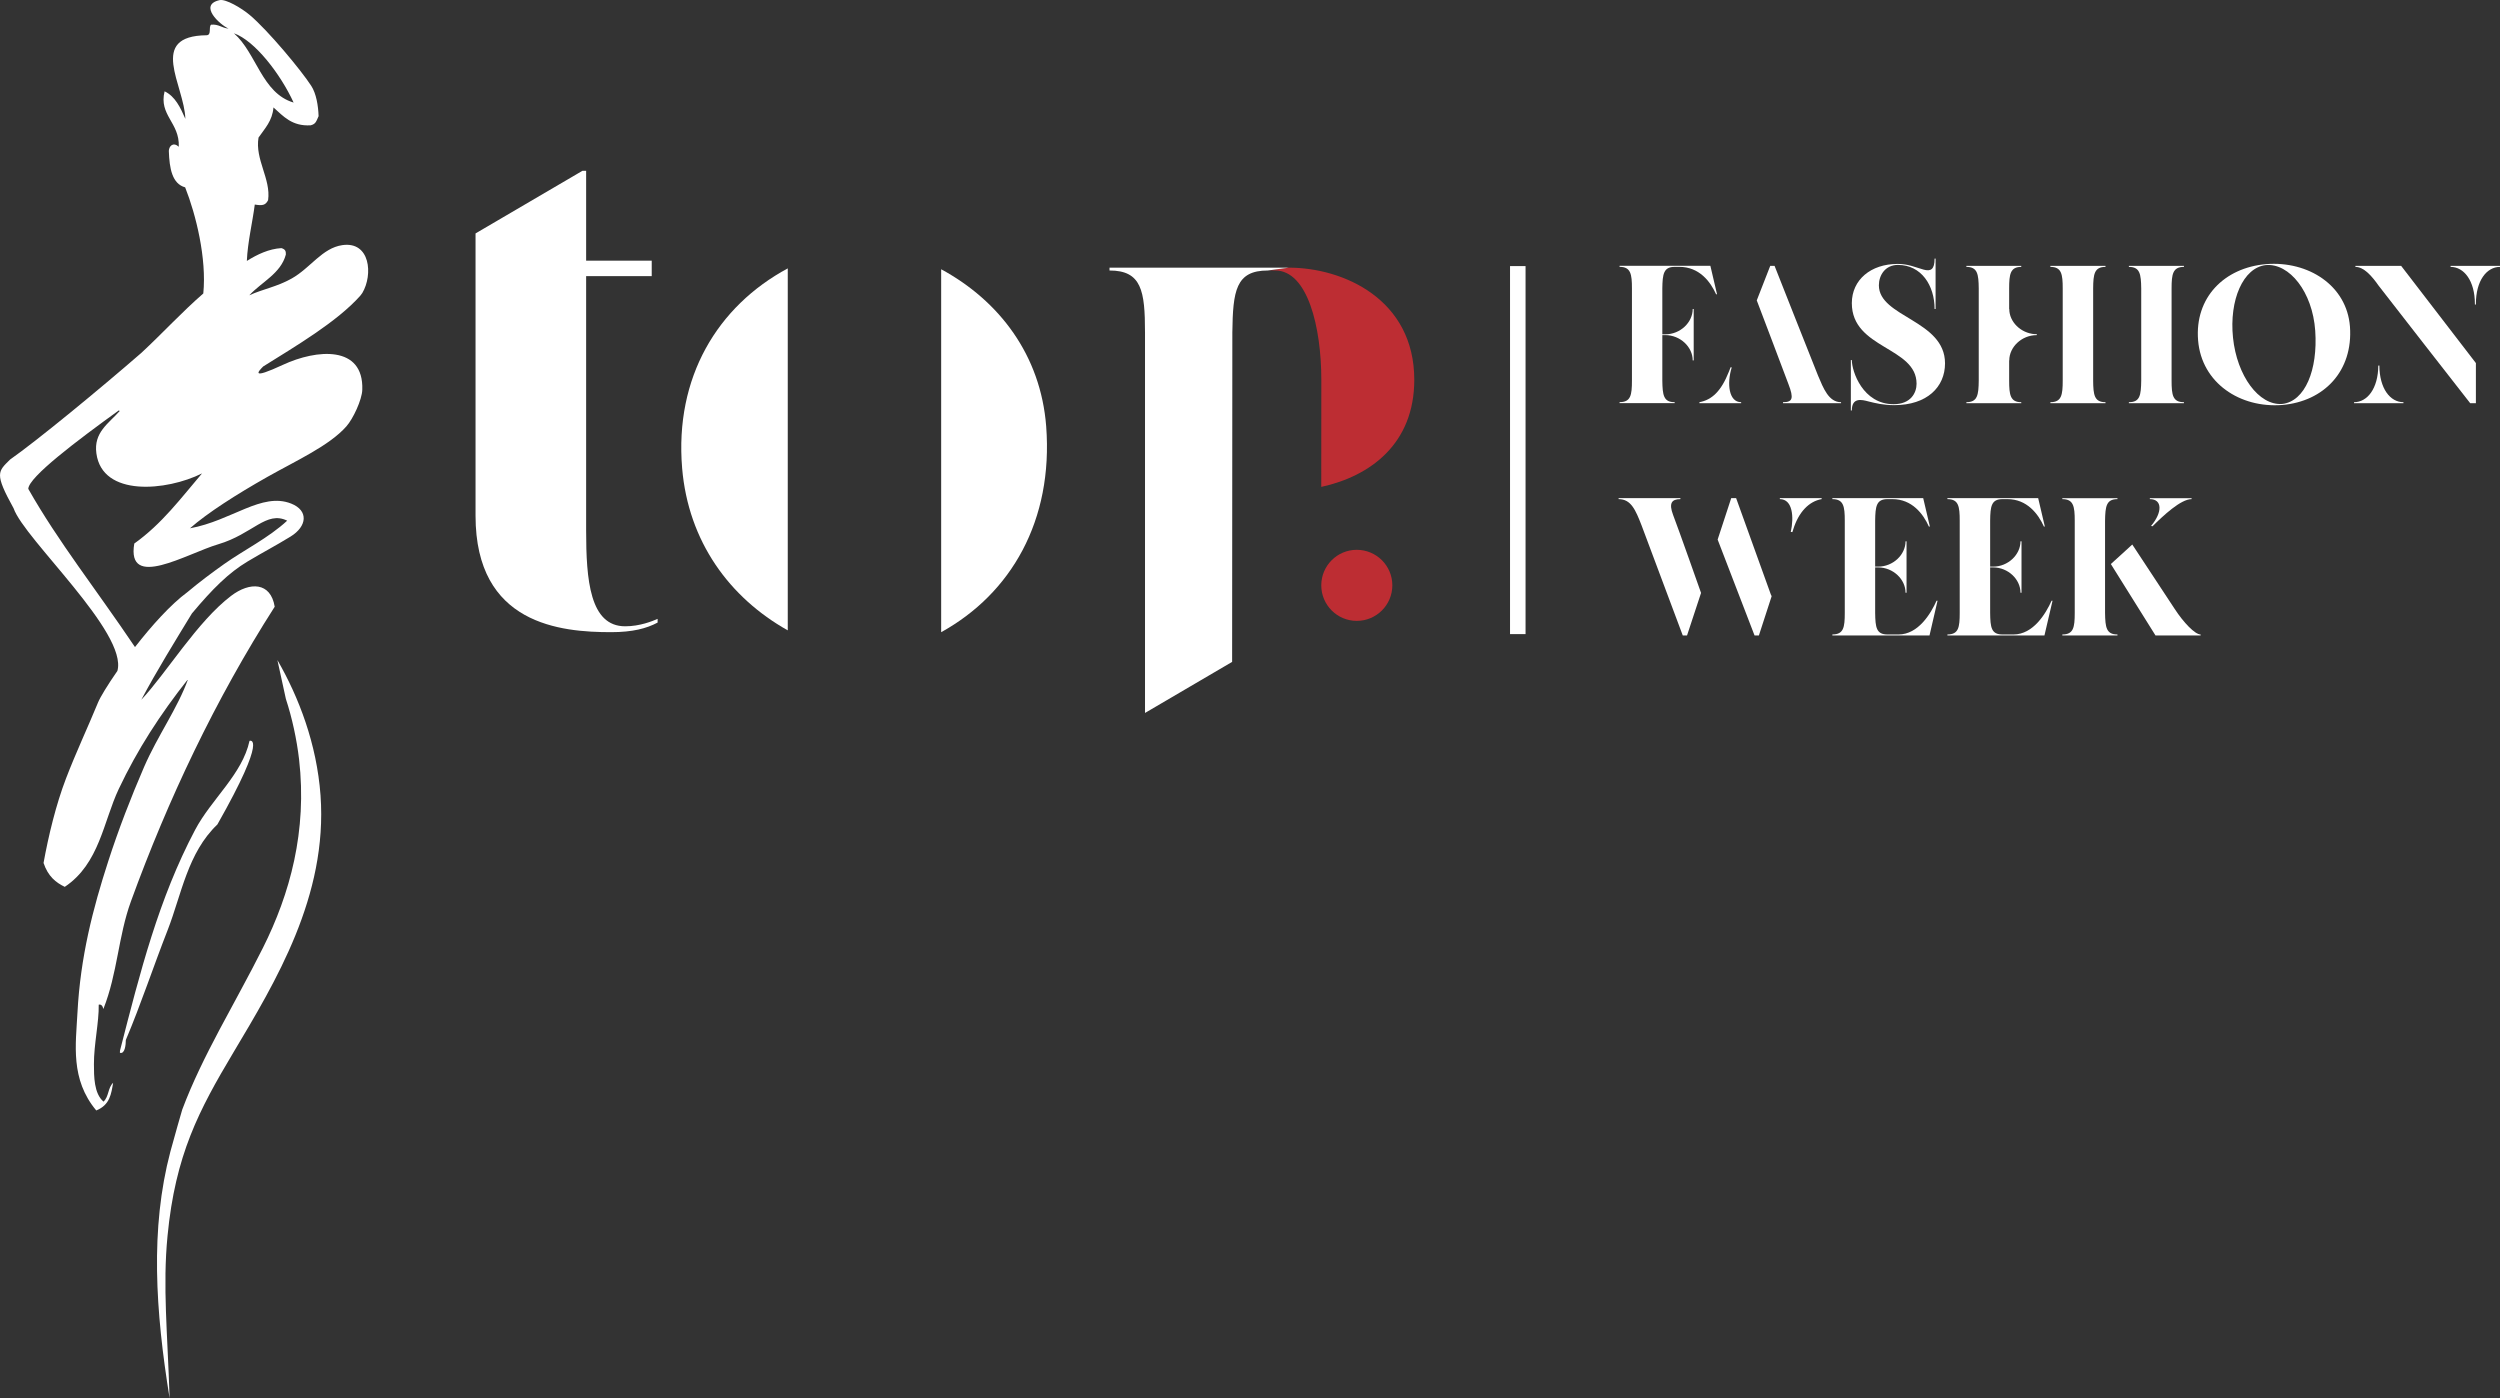 <?xml version="1.0" encoding="utf-8"?>
<!-- Generator: Adobe Illustrator 27.8.1, SVG Export Plug-In . SVG Version: 6.00 Build 0)  -->
<svg version="1.1" id="Vrstva_1" xmlns="http://www.w3.org/2000/svg" xmlns:xlink="http://www.w3.org/1999/xlink" x="0px" y="0px"
	 viewBox="0 0 1027.66 574.79" style="enable-background:new 0 0 1027.66 574.79;" xml:space="preserve">
<rect x="0" y="0" width="1027.66" height="574.79" fill="#333333" stroke="none"/>
<style type="text/css">
	.st0{fill:#BD2D33;}
	.st1{fill:#FFFFFF;}
	.st2{fill-rule:evenodd;clip-rule:evenodd;fill:#FFFFFF;}
</style>
<g>
	<path class="st0" d="M543.13,240.61c0,8.07,6.53,14.61,14.59,14.61c8.07,0,14.62-6.54,14.62-14.61c0-8.06-6.55-14.6-14.62-14.6
		C549.66,226.01,543.13,232.55,543.13,240.61 M581.36,156.11c0-33.12-29.19-46.09-51.64-46.09c0,0-3.9,0.57-8.5,1.2
		c1.27-0.18,2.93-0.04,2.93-0.04c13.43,0,19,23.39,19,44.93c0,2.89-0.03,44.04-0.03,44.04
		C563.28,195.75,581.36,182.46,581.36,156.11"/>
	<path class="st1" d="M456.07,111.19c13.2,0,14.6,8.33,14.6,25.48v156.4l35.81-20.99l0.09-135.41c0.22-17.14,1.4-25.48,14.6-25.48
		l8.56-1.16h-73.65V111.19z"/>
	<path class="st1" d="M280.4,192.43c2.53,30.23,19.52,53.27,43.42,66.69v-148.8C294.92,125.89,277.29,155.11,280.4,192.43"/>
	<path class="st1" d="M386.88,110.68v149.19c28.77-15.9,46.11-45.89,43.17-84.62C427.8,146.03,410.83,123.67,386.88,110.68"/>
	<path class="st1" d="M240.94,218.05V113.52h26.96v-6.36h-26.96V70.21h-1.52l-43.94,25.74v116.04c0,44.84,35.16,47.87,55.75,47.87
		c8.8,0,14.55-1.52,19.09-3.94v-1.52c-2.12,0.92-7.26,3.05-13.33,3.05C242.45,257.45,240.94,238.35,240.94,218.05"/>
	<path class="st1" d="M114.03,271.33l3.48,15.96c2.58,7.87,4.46,16.6,5.43,24.87c3.38,29.46-3.74,55.29-14.86,77.47
		c-11.55,23.04-24.81,44.16-33.17,66.49c0,0-3.41,11.72-4.86,17.21c-8.4,31.8-6.14,65.52-0.33,101.46
		c-0.86-27.29-2.87-45.87-0.86-66.69c3.21-33.4,12.86-51.61,27.06-75.43c17.31-29.03,38.82-64.34,35.84-105.72
		C130.21,305.79,122.85,286.62,114.03,271.33"/>
	<path class="st1" d="M140.73,100.76c-8.29,1.19-13.12,9.39-20.82,13.72c-6.09,3.44-11.91,4.35-17.44,6.91
		c5.11-5.5,12.97-8.97,15.03-16.75c0.03-1.23-0.06-2.14-1.84-2.65c-5.11,0.32-9.82,2.54-14.19,5.27c0.33-7.75,2.31-15.81,3.26-23.18
		c3.16,0.53,4.42,0.3,5.48-1.81c1.21-8.71-5.46-16.7-3.94-25.72c2.55-3.7,5.71-6.87,6.14-12.39c4.08,3.65,7.65,7.82,15.31,7.35
		c2.09-0.55,2.25-1.56,3.24-3.76c-0.14-4.29-0.95-9.25-3-12.43c-4.18-6.47-17.78-22.81-25.27-29.13c-3.48-2.93-9.93-6.69-12.41-6.14
		c-8.89,1.98,0.16,10.16,3.65,11.69c-2.68-0.18-4.03-1.9-7.16-1.59c-1.12,0.97,0.3,4.17-1.78,4.34c-24.48,0.24-9.2,20.49-8.79,34.37
		c-2.05-4.68-4.21-9.27-8.54-11.32c-2.45,9.83,6.23,12.85,5.83,22.77c-2.37-2.08-3.99-0.22-4.09,1.7c0.23,7.32,1.4,13.55,6.71,15
		c4.46,11.25,8.88,29.25,7.46,43.62c-8.95,7.79-16.65,16.24-25.44,24.4c-17.09,14.87-43.08,36.25-53.99,43.87
		c-5,4.98-6.51,5.64,1.45,20.05c4.32,12.56,47.04,51.13,42.67,66.82c-4.08,5.89-7.06,10.79-7.98,13.04
		c-4.11,10-9.11,20.63-13.16,31.22c-4.09,10.67-7.19,23.48-9.22,34.7c1.87,5.58,5.13,8.08,8.72,9.82
		c14.28-9.55,15.85-26.81,22.21-40.27c7.64-16.14,16.97-30.59,28.5-45.16c-4.39,12.16-12.48,23.17-18.14,36.23
		c-5.33,12.33-10.41,25.4-14.7,38.69c-6.31,19.48-11.44,39.28-12.65,62.24c-0.68,12.99-3,27.36,7.73,40.19
		c5.66-2.29,6.16-6.89,6.93-11.38c-2.23,2.16-1.68,5.58-3.94,7.75c-3.94-3.3-3.94-10.39-3.95-15.38c-0.03-8.15,2.1-17.23,1.97-24.48
		c1.02-0.23,1.6,0.47,1.91,1.78c5.85-14.73,6.08-29.83,11.35-44.29C69,328.79,88.5,287.56,112.92,249.4
		c-1.67-10.2-10.24-10.3-17.93-4.46c-13.97,10.63-26.56,31.72-36.91,42.72c6.41-12.07,13.68-23.75,20.8-35.48
		c8.6-10.24,15.06-16.68,22.9-21.38c6.82-4.07,10.94-6.13,17.65-10.23c6.83-4.2,7.49-10.7,0.25-13.57
		c-12.12-4.78-24.38,7.03-41.6,10.17c7.24-6.36,19.08-13.92,31.86-21.15c11.96-6.75,25.41-12.8,32.43-20.74
		c2.79-3.14,6.41-10.94,6.55-15.04c0.64-18.42-18.77-16.7-32.56-10.3c-13.79,6.41-10.09,2.64-8.17,0.7
		c12.99-8.13,30.41-18.36,39.94-29.12c0.05-0.05,0.78-1.05,0.81-1.09C153.4,112.91,152.2,99.12,140.73,100.76 M55.2,223.43
		c-3.29,19.34,21.57,4.14,34.51,0.3c14.23-4.21,19.73-13.92,28.34-9.7c-7.59,7.05-17.94,12.17-25.9,17.82
		c-5.13,3.64-10.24,7.46-15.07,11.52c-6.89,5.06-14.82,13.91-21.59,22.62c-16.14-23.97-31.51-43.23-43.86-65.03
		c0.09-4.82,20.18-19.95,37.2-32.25c0.15,0.07,0.24,0.18,0.38,0.24c-4.59,5.16-10.77,8.8-9.59,17.42c2.42,18,28.84,15.5,43.43,8.23
		C74.43,204.71,66.54,215.37,55.2,223.43 M96.16,13.68c8.58,3.01,19.16,16.76,24.53,28.48C107.63,38.31,105.48,21.86,96.16,13.68"/>
	<path class="st1" d="M89.36,338.91c21.22-37.41,13.21-34.37,13.21-34.37c-2.99,13.78-15.69,23.94-22.37,36.59
		c-14.97,28.34-22.55,58.26-30.87,90.73c-0.13,0.75,0,0.92,0,0.92c2.05,0.59,2.39-3.45,2.39-5.27
		c6.27-14.83,11.27-30.05,17.22-45.25C74.61,367.69,77.12,350.57,89.36,338.91"/>
	<path class="st1" d="M893.95,250.33c-2.59-4-17.45-26.5-17.45-26.5c-2.89,2.69-6.08,5.54-8.81,8.02l18.36,29.37h18.54v-0.41
		C902.26,260.81,897.58,255.9,893.95,250.33"/>
	<path class="st1" d="M884.83,216.33c4.38-4.35,11.61-11.16,16.05-11.16v-0.39h-17.16v0.39c5.24,0,5.19,5.52,0.49,11.03
		L884.83,216.33z"/>
	<path class="st1" d="M827.67,260.81h-4.52c-4.6,0-5-2.89-5.07-8.87v-18.7h1.21c6.19,0,11.26,4.91,11.26,10.41h0.42v-21.14h-0.42
		c0,5.48-5.08,10.41-11.26,10.41h-1.21v-18.88c0.07-5.89,0.47-8.87,5.07-8.87h2.02c8.06,0,12.66,6.06,15.01,11.28h0.38l-2.74-11.68
		h-37.31v0.4c4.59,0,5.06,2.98,5.06,8.87v37.89c0,5.99-0.47,8.87-5.06,8.87v0.41h39.89l3.32-14.26h-0.4
		C840.98,252.19,835.81,260.81,827.67,260.81"/>
	<path class="st1" d="M865.49,165.33c-4.6,0-5.02-3-5.07-8.87v-37.89c0.05-5.88,0.47-8.86,5.07-8.86v-0.42h-22.65v0.42
		c4.59,0,5.07,2.98,5.07,8.86v37.89c0,5.87-0.47,8.87-5.07,8.87v0.41h22.65V165.33z"/>
	<path class="st1" d="M830.87,165.33c-4.5,0-4.98-3-4.98-8.87v-8.31h0.05c0-5.47,5.06-10.37,11.23-10.39h0.07v-0.4h-0.78
		c-5.85-0.41-10.52-5.08-10.52-10.33h-0.05v-8.46c0-5.88,0.47-8.86,4.98-8.86v-0.42h-22.56v0.42c4.59,0,5.01,2.98,5.08,8.86v37.89
		c-0.07,5.87-0.49,8.87-5.08,8.87v0.41h22.56V165.33z"/>
	<path class="st1" d="M772.34,117.28c0-4.12,2.58-8.38,7.84-8.38c9.58,0,15.06,8.38,15.06,18.13h0.41v-20.72h-0.41
		c0,4.52-1.6,5.32-4.51,4.52c-3.55-0.98-6.2-2.34-10.72-2.34c-10.96,0-18.79,6.53-18.79,16.12c0,18.87,26.61,17.9,26.61,33.14
		c0,3.72-2.36,8.4-9.44,8.4c-12.65,0-17.17-13.48-17.17-18.15h-0.4v20.72h0.4c0-5.48,4.11-4.44,6.86-3.7
		c2.89,0.72,6.1,1.52,10.57,1.52c13.46,0,20.88-7.42,20.88-17.18C799.53,131.55,772.34,130.42,772.34,117.28"/>
	<path class="st1" d="M780.41,260.81h-4.52c-4.6,0-5-2.89-5.08-8.87v-18.7h1.21c6.2,0,11.28,4.91,11.28,10.41h0.41v-21.14h-0.41
		c0,5.48-5.08,10.41-11.28,10.41h-1.21v-18.88c0.08-5.89,0.48-8.87,5.08-8.87h2c8.07,0,12.67,6.06,15.01,11.28h0.4l-2.74-11.68
		h-37.34v0.4c4.61,0,5.1,2.98,5.1,8.87v37.89c0,5.99-0.48,8.87-5.1,8.87v0.41h39.93l3.3-14.26h-0.41
		C793.7,252.19,788.55,260.81,780.41,260.81"/>
	<path class="st1" d="M732.92,165.33v0.41h23.87v-0.41c-5.08,0-7.26-5.73-9.44-10.87c-2.1-5.17-17.89-45.17-17.89-45.17h-1.78
		c0,0-2.47,6.33-5.54,14.19c0,0,12.29,32.34,13.03,34.43C737.44,163.79,736.87,165.33,732.92,165.33"/>
	<path class="st1" d="M731.62,205.17c5.3,0,5.87,7.42,4.5,13.49l0.66,0.06c0.13-0.36,0.24-0.76,0.34-1.05
		c2.25-7.26,6.54-11.6,11.69-12.5v-0.4h-17.18V205.17z"/>
	<path class="st1" d="M728.01,244.6l-14.35-39.83h-2.02l-5.58,17.03l15.17,39.41h1.79c0,0,2.39-7.36,5.23-16.1l-0.22-0.58
		C728.03,244.56,728.01,244.58,728.01,244.6"/>
	<path class="st1" d="M698.57,165.33v0.41h17.16v-0.41c-5.13,0-5.93-7.73-3.88-14.28l-0.44-0.11c-0.29,0.76-0.57,1.4-0.75,1.89
		C707.51,160.81,703.72,164.36,698.57,165.33"/>
	<path class="st1" d="M688.41,165.33c-4.6,0-5-2.89-5.09-8.87v-18.71h1.21c6.21,0,11.28,4.91,11.28,10.4h0.41v-21.13h-0.41
		c0,5.48-5.07,10.41-11.28,10.41h-1.21v-18.87c0.09-5.9,0.49-8.86,5.09-8.86h1.92c8.16,0,12.75,6.03,15.09,11.26h0.39l-2.74-11.69
		h-37.33v0.42c4.61,0,5.09,2.96,5.09,8.86v37.89c0,5.97-0.47,8.87-5.09,8.87v0.41h22.66V165.33z"/>
	<path class="st1" d="M690.75,205.17v-0.4h-25.4v0.4c5.08,0,6.94,4.37,9.44,10.8c2.89,7.75,16.93,45.24,16.93,45.24h1.76l5.76-17.48
		c0,0-9.21-26.14-11.48-32.03C685.93,206.87,687.13,205.17,690.75,205.17"/>
	<path class="st1" d="M865.31,251.94v-37.89c0.1-5.9,0.5-8.88,5.1-8.88v-0.39h-22.66v0.39c4.59,0,5.1,2.98,5.1,8.88v37.89
		c0,5.96-0.5,8.87-5.1,8.87v0.4h22.66v-0.4C865.81,260.81,865.4,257.9,865.31,251.94"/>
	<path class="st1" d="M897.74,165.33c-4.59,0-5.08-2.89-5.08-8.87v-37.89c0-5.88,0.49-8.86,5.08-8.86v-0.42H875.1v0.42
		c4.59,0,4.99,2.98,5.08,8.86v37.89c-0.09,5.97-0.48,8.87-5.08,8.87v0.41h22.64V165.33z"/>
	<path class="st1" d="M978.07,150.25l-0.44,0.04c-0.07,9.47-4.53,15.04-9.97,15.04v0.4h20.31v-0.4
		C982.52,165.33,978.12,159.73,978.07,150.25"/>
	<path class="st1" d="M968.23,109.29v0.42c3.46,0,6.7,3.7,9.43,7.57v0.01c0,0,36.65,47.14,37.74,48.44h2.35v-16.48l-30.72-39.96
		H968.23z"/>
	<path class="st1" d="M1007.35,109.29v0.42c5.48,0,9.99,5.64,9.99,15.24v0.2l0.41,0.06v-0.26c0-9.6,4.43-15.24,9.91-15.24v-0.42
		H1007.35z"/>
	<path class="st1" d="M931.53,108.57c-17.17,1.45-29.43,13.7-27.97,31.36c1.45,17.57,17.33,27.91,34.6,26.54
		c17.16-1.46,29.17-13.95,27.82-32.25C964.67,117.28,948.8,107.19,931.53,108.57 M938.15,166.05c-9.61,0.73-18.63-11.59-20.24-27.24
		c-1.61-15.5,4.18-28.86,13.55-29.85c9.61-0.8,19.13,10.97,20.25,27.01C952.82,152.11,947.5,165,938.15,166.05"/>
	<rect x="620.72" y="109.38" class="st2" width="6.38" height="151.28"/>
</g>
</svg>
